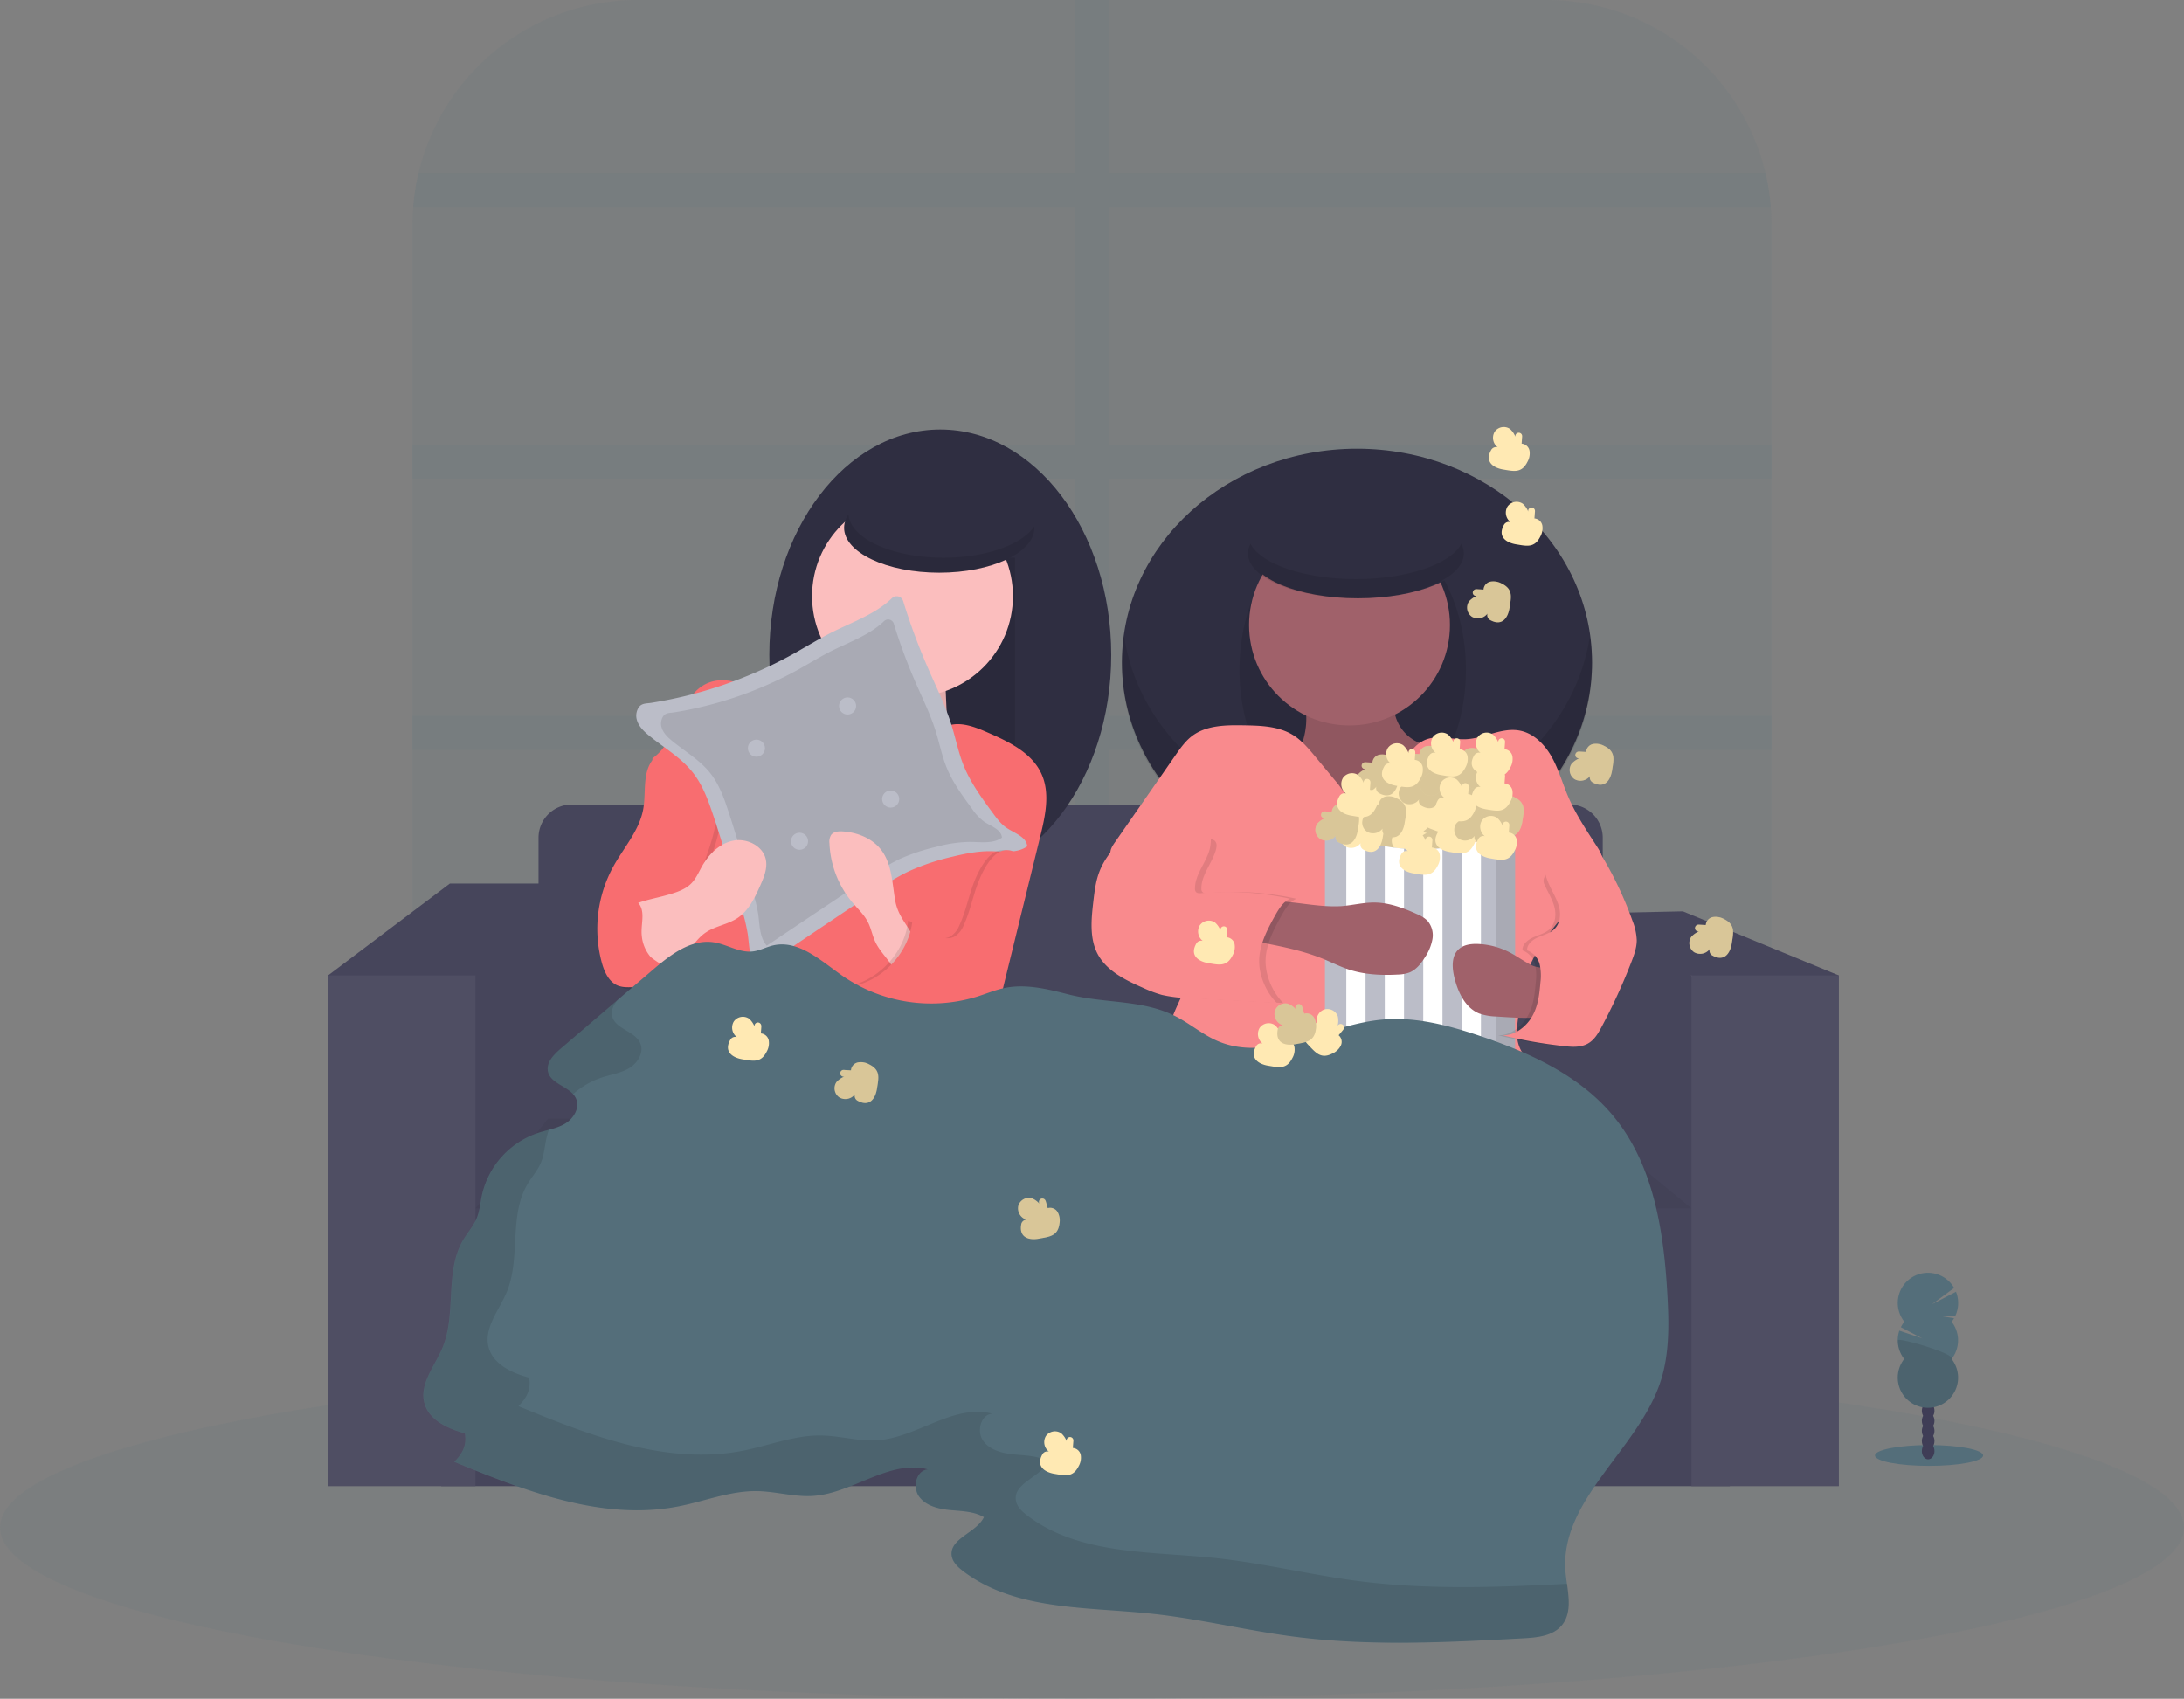 <svg data-name="Layer 1" xmlns="http://www.w3.org/2000/svg" width="1022" height="795"><rect width="100%" height="100%" fill="#808080" stroke="none"/><path d="M829 105.37v425.26A105.34 105.34 0 01723.63 636H298.37a105 105 0 01-65.55-22.86 106.41 106.41 0 01-20.26-21.34A105.38 105.38 0 01193 530.63V105.37q0-4.23.33-8.37a104 104 0 012.51-16A105.4 105.4 0 01298.37 0h425.26a105.4 105.4 0 01102.53 81 104 104 0 012.51 16q.33 4.14.33 8.37z" fill="#546e7a" opacity=".1"/><path d="M519 335h310v16H519v111h310v16H519v158h-16V478H193v-16h310V351H193v-16h310V224H193v-16h310V97H193.33a104 104 0 012.51-16H503V0h16v81h307.16a104 104 0 012.51 16H519v111h310v16H519z" fill="#546e7a" opacity=".1"/><ellipse cx="511" cy="714.83" rx="511" ry="80.17" fill="#546e7a" opacity=".1"/><ellipse cx="902.7" cy="681.14" rx="25.3" ry="4.87" fill="#546e7a"/><ellipse cx="902.28" cy="679.08" rx="2.95" ry="3.86" fill="#3f3d56"/><ellipse cx="902.28" cy="674.36" rx="2.95" ry="3.86" fill="#3f3d56"/><ellipse cx="902.28" cy="669.65" rx="2.95" ry="3.86" fill="#3f3d56"/><ellipse cx="902.28" cy="664.94" rx="2.95" ry="3.86" fill="#3f3d56"/><ellipse cx="902.28" cy="660.22" rx="2.95" ry="3.86" fill="#3f3d56"/><ellipse cx="902.28" cy="655.51" rx="2.95" ry="3.86" fill="#3f3d56"/><ellipse cx="902.28" cy="650.8" rx="2.95" ry="3.86" fill="#3f3d56"/><path d="M913.3 618.55a13.58 13.58 0 001.1-1.62l-7.74-1.27 8.37.06a14.16 14.16 0 00.27-11.18l-11.23 5.83 10.36-7.62a14.12 14.12 0 10-23.31 15.8 14.43 14.43 0 00-1.61 2.57l10 5.22-10.71-3.6a14.09 14.09 0 002.27 13.25 14.11 14.11 0 1022.18 0 14.1 14.1 0 000-17.44z" fill="#546e7a"/><path d="M888.1 627.27a14.05 14.05 0 003 8.72 14.11 14.11 0 1022.18 0c1.91-2.4-25.18-10.3-25.18-8.72z" opacity=".1"/><path fill="#46455b" d="M206.5 557h603v138.5h-603zM210.5 413.5l-57 43 44 40 25-40 34-43h-46zM799.5 465.5l-8-9-51-29 47-1 73 30-30 19-31-10z"/><path fill="#46455b" d="M206.5 467.5l50-54v124l-34 28-21-29 5-69zM800.5 489.5l-9-33-17-22-34-7v138h69l-9-76z"/><path d="M267.55 376.5h466.9A15.55 15.55 0 01750 392.05V534.5H252V392.05a15.55 15.55 0 0115.55-15.55z" fill="#46455b"/><path fill="#46455b" d="M222.5 565.5l34-42h484l51 42h-569z"/><path opacity=".05" d="M222.5 565.5l34-42h484l51 42h-569z"/><path fill="#46455b" d="M153.5 456.5h69v239h-69z"/><path fill="#fff" opacity=".05" d="M153.5 456.5h69v239h-69z"/><path fill="#46455b" d="M791.5 456.5h69v239h-69z"/><path fill="#fff" opacity=".05" d="M791.5 456.5h69v239h-69z"/><ellipse cx="440" cy="306.5" rx="80" ry="105.5" fill="#2f2e41"/><path fill="#2f2e41" d="M386 261h89v124h-89z"/><path opacity=".1" d="M386 261h89v124h-89z"/><path d="M392.46 333.72a26.08 26.08 0 01-23.3 9.34c-.4 6.22 3.82 11.68 7.81 16.47L408.2 397a1.75 1.75 0 003.1.26l47.7-45.25c-4.76 2-10.39-1.17-13-5.63s-2.87-9.82-3.11-15q-.52-11.6-1-23.18c-.08-1.72-.25-3.62-1.52-4.78a6.52 6.52 0 00-3.4-1.29c-7.53-1.29-31-8-35.35-.08-2 3.61-1.1 10.65-2 14.73-1.35 6.05-3.26 12.08-7.16 16.94z" fill="#fbbebe"/><path d="M392.46 333.72a26.08 26.08 0 01-23.3 9.34c-.4 6.22 3.82 11.68 7.81 16.47L408.2 397a1.75 1.75 0 003.1.26l47.7-45.25c-4.76 2-10.39-1.17-13-5.63s-2.87-9.82-3.11-15q-.52-11.6-1-23.18c-.08-1.72-.25-3.62-1.52-4.78a6.52 6.52 0 00-3.4-1.29c-7.53-1.29-31-8-35.35-.08-2 3.61-1.1 10.65-2 14.73-1.35 6.05-3.26 12.08-7.16 16.94z" opacity=".1"/><circle cx="427" cy="279" r="47" fill="#fbbebe"/><path d="M410 373.64l-7.54-23.77c-3-9.52-7.26-20.31-16.76-23.38-6-1.92-12.47-.16-18.72-.69-12.16-1.05-24-10.72-35.37-6.29-14 5.44-13.88 26.94-26.31 35.38 0 20.09 6.49 38.75 10 58.52s4.52 41.11-4.64 59c-3.88 7.58-9.43 14.18-13.57 21.62a67.15 67.15 0 00-7.94 40.28q79.62 1 159.26.48c-.49-6.88-3.56-13.66-4.06-20.54a14.21 14.21 0 01.48-6.2c1.17-3 4.15-4.79 6.7-6.74a34.55 34.55 0 008.53-9.58c3.54-5.89 5.22-12.68 6.86-19.36l19.88-81c2.37-9.65 4.67-20.18.55-29.22-4.52-9.93-15.36-15.09-25.37-19.44-6-2.63-12.9-5.29-19-2.87-5 2-8.14 6.79-11.3 11.13A110.66 110.66 0 01410 373.64z" fill="#f86d70"/><path d="M304.77 362.02c-1.56 5.84-.69 12.08-1.84 18-1.93 9.91-9.16 17.79-14 26.63a60.57 60.57 0 00-5.3 44.92c1.22 4.41 3.39 9.13 7.67 10.75 3.06 1.17 6.48.44 9.75.73 4.32.38 8.81 2.52 12.8.82 4.93-2.1 5.91-8.51 6.45-13.84a162.14 162.14 0 017.93-36.29c4-11.76 9.49-23.43 9.41-35.86-.06-8.76-11.28-.7-18.6-5.89-8.26-5.82-11.56-20.06-14.27-9.97z" opacity=".1"/><path d="M302.77 361.02c-1.56 5.84-.69 12.08-1.84 18-1.93 9.91-9.16 17.79-14 26.63a60.57 60.57 0 00-5.3 44.92c1.22 4.41 3.39 9.13 7.67 10.75 3.06 1.17 6.48.44 9.75.73 4.32.38 8.81 2.52 12.8.82 4.93-2.1 5.91-8.51 6.45-13.84a162.14 162.14 0 017.93-36.29c4-11.76 9.49-23.43 9.41-35.86-.06-8.76-3.91-18.44-11.23-23.63-8.26-5.82-18.93-2.32-21.64 7.77z" fill="#f86d70"/><path d="M371.2 306.03c6-3.36 11.91-7 18.09-10.12 9.66-4.83 20.52-8.6 28.12-16a3.17 3.17 0 015.22 1.37 295.43 295.43 0 0011.59 31.32c3.84 8.8 8.12 17.44 11 26.6 2 6.37 3.25 13 5.74 19.13 3.25 8 8.44 15.12 13.59 22.1 1.89 2.58 3.84 5.2 6.49 7 3.72 2.53 9.27 4.15 9.66 8.63-4.83 3.49-11.4 2.34-17.35 2.29s-12 1.18-17.88 2.63a107.71 107.71 0 00-20 6.68c-6.26 2.95-12 6.83-17.8 10.69l-53.17 35.67c-3.91-4.47-3.76-11-4.6-16.92a88 88 0 00-3.08-12.57l-5.3-17.85c-2.52-8.48-5-16.95-7.84-25.34-2.34-7-4.94-14.07-9.52-19.85-5.52-7-13.46-11.54-20.35-17.17-2.44-2-4.85-4.28-5.76-7.3a7.14 7.14 0 01.8-5.92c1.46-2.11 3.55-1.8 5.87-2.17q8.49-1.35 16.84-3.41a204 204 0 0032.27-10.94q8.89-3.84 17.37-8.55z" fill="#bbbdc8"/><path d="M373.38 313.43c5.27-2.92 10.39-6.12 15.78-8.82 8.44-4.22 17.9-7.5 24.53-13.93a2.76 2.76 0 014.56 1.19 257 257 0 0010.11 27.32c3.35 7.68 7.08 15.22 9.57 23.21 1.72 5.55 2.83 11.3 5 16.69 2.83 7 7.37 13.19 11.85 19.28a24.77 24.77 0 005.66 6.1c3.26 2.21 8.1 3.62 8.43 7.54-4.21 3-9.94 2-15.13 2a62.53 62.53 0 00-15.59 2.3 93.19 93.19 0 00-17.43 5.83 119.35 119.35 0 00-15.53 9.36l-46.39 31.07c-3.41-3.9-3.27-9.63-4-14.77a76.83 76.83 0 00-2.68-11l-4.63-15.57c-2.2-7.4-4.4-14.79-6.84-22.11-2-6.11-4.3-12.27-8.3-17.32-4.82-6.09-11.74-10.06-17.76-15-2.12-1.73-4.23-3.73-5-6.36a6.21 6.21 0 01.7-5.16c1.27-1.85 3.1-1.58 5.12-1.9q7.41-1.17 14.69-3a176.68 176.68 0 0028.15-9.54q7.75-3.34 15.13-7.41z" opacity=".1"/><circle cx="353.97" cy="350.14" r="4" fill="#bbbdc8"/><circle cx="396.62" cy="330.39" r="4" fill="#bbbdc8"/><circle cx="374.14" cy="393.7" r="4" fill="#bbbdc8"/><circle cx="416.79" cy="373.95" r="4" fill="#bbbdc8"/><path d="M312.29 418.84c4-1.15 8.21-2.41 11.15-5.36 2.28-2.3 3.55-5.39 5.15-8.21 3.19-5.63 8.24-10.62 14.59-11.86s13.81 2.43 15.17 8.76c.88 4.12-.84 8.31-2.55 12.17-2.56 5.78-5.45 11.84-10.73 15.33-4.62 3.05-10.51 3.72-15.05 6.89-4 2.8-6.52 7.23-10 10.68a26.43 26.43 0 01-16.94 7.55 5.73 5.73 0 01-2.85-.39 6.29 6.29 0 01-2.16-2.13c-2.94-4-5.92-8.12-7.48-12.85-5.43-16.49 9.94-17.21 21.7-20.58zM418.83 421.04c-1.35-8.06-1.53-16.85-6.51-23.33-4.17-5.41-11.1-8.15-17.92-8.61-2-.14-4.35.06-5.51 1.7a6.1 6.1 0 00-.75 3.82A46.13 46.13 0 00399 422.5c2.49 2.92 5.38 5.58 7.12 9 1.52 2.95 2.08 6.32 3.49 9.32 1.84 3.91 5 7 7.42 10.6a30.49 30.49 0 015.1 17.43c2.64-4.31 2.32-9.7 2.57-14.75.33-7.11 5.31-11 2.08-16.8s-6.78-9.21-7.95-16.26z" fill="#fbbebe"/><path d="M455.74 413.01c-2.53 6.6-3.83 13.66-6.81 20.07a11.2 11.2 0 01-3.88 5c-3.2 2-7.43.76-10.61-1.23s-6-4.73-9.47-6.05c-1.56 15.19-14.18 28.56-29.26 31 9 8.27 18.48 17.46 20.51 29.5.38 2.21.51 4.56 1.69 6.47 1.9 3.05 5.91 4.05 9.51 4 9.15-.07 17.54-4.9 25.18-10 2.58-1.7 5.19-3.52 6.91-6.08s2.46-5.81 3.11-8.91q6.63-31.51 13.25-63.05c1.2-5.71 1-16.93-7.86-15.8-6.01.88-10.41 10.25-12.27 15.08z" opacity=".1"/><path d="M457.74 413.01c-2.53 6.6-3.83 13.66-6.81 20.07a11.2 11.2 0 01-3.88 5c-3.2 2-7.43.76-10.61-1.23s-6-4.73-9.47-6.05c-1.56 15.19-14.18 28.56-29.26 31 9 8.27 18.48 17.46 20.51 29.5.38 2.21.51 4.56 1.69 6.47 1.9 3.05 5.91 4.05 9.51 4 9.15-.07 17.54-4.9 25.18-10 2.58-1.7 5.19-3.52 6.91-6.08s2.46-5.81 3.11-8.91q6.63-31.51 13.25-63.05c1.2-5.71 1-16.93-7.86-15.8-6.01.88-10.41 10.25-12.27 15.08zM311.86 452.01c-.36 1.83-2.17 2.94-3.81 3.82-3.17 1.71-6.62 3.48-10.19 3s-6.56-3.12-8.9-5.92a22.82 22.82 0 01-3-4.36c-3.61-7.13-4-37.47 10.92-27.57 6.16 4.1 2.69 11.1 3.46 17.13a17.52 17.52 0 004.09 9.7c.45.52 7.2 5.38 7.43 4.2z" fill="#f86d70"/><ellipse cx="439.5" cy="247" rx="44.5" ry="21" fill="#2f2e41"/><path d="M441.5 261c-24.08 0-43.67-9-44.46-20.3a11.34 11.34 0 00-2 6.3c0 11.6 19.92 21 44.5 21s44.5-9.4 44.5-21v-.7c-5.75 8.52-22.61 14.7-42.54 14.7z" opacity=".1"/><ellipse cx="635" cy="310" rx="110" ry="100" fill="#2f2e41"/><path d="M635 384c-55.71 0-101.75-37.66-109-86.5a92.66 92.66 0 00-1 13.5c0 55.23 49.25 100 110 100s110-44.77 110-100a92.66 92.66 0 00-1-13.5c-7.25 48.84-53.29 86.5-109 86.5z" opacity=".1"/><ellipse cx="633" cy="313.5" rx="53" ry="71.5" fill="#2f2e41"/><ellipse cx="633" cy="313.5" rx="53" ry="71.5" opacity=".1"/><path d="M608.63 349.74c-2 4.94-6 10.19-12 10.57 8 6.57 16.1 13.21 25.66 18s20.88 7.6 31.76 5.88c7.68-1.21 14.66-4.58 21.18-8.27 11.1-6.28 22-14.53 24.81-25.71a181.38 181.38 0 01-25-.47c-4.31-.37-8.72-.94-12.46-2.82a19.43 19.43 0 01-9.57-11.7c-1.49-4.72-1.46-9.69-1.19-14.58.15-2.85.26-6-1.93-8.18s-5.81-2.47-9.1-2.54a125.05 125.05 0 00-19.79 1.17 68 68 0 00-10.19 1.85c-4.34 1.32-3.93.81-2.88 4.44 3.26 11.12 5.25 21.12.7 32.36z" fill="#a0616a"/><path d="M608.63 349.74c-2 4.94-6 10.19-12 10.57 8 6.57 16.1 13.21 25.66 18s20.88 7.6 31.76 5.88c7.68-1.21 14.66-4.58 21.18-8.27 11.1-6.28 22-14.53 24.81-25.71a181.38 181.38 0 01-25-.47c-4.31-.37-8.72-.94-12.46-2.82a19.43 19.43 0 01-9.57-11.7c-1.49-4.72-1.46-9.69-1.19-14.58.15-2.85.26-6-1.93-8.18s-5.81-2.47-9.1-2.54a125.05 125.05 0 00-19.79 1.17 68 68 0 00-10.19 1.85c-4.34 1.32-3.93.81-2.88 4.44 3.26 11.12 5.25 21.12.7 32.36z" opacity=".1"/><circle cx="631.5" cy="292.5" r="47" fill="#a0616a"/><path d="M615.3 353.88c-3.07-3.68-6.23-7.44-10.32-9.94-6.7-4.11-15-4.37-22.85-4.5-8.51-.15-17.76-.07-24.49 5.14-3 2.35-5.3 5.57-7.49 8.73l-28.51 41c-1.11 1.6-2.28 3.41-2 5.34a7.84 7.84 0 002 3.69L553 442.5c1.79 2.23 3.64 4.58 4.24 7.38s-.14 5.74-1.1 8.46c-3.79 10.79-11 21-10.34 32.37.47 7.42 4.35 14.24 9.1 20 10.9 13.13 26.59 21.67 43 26.33s33.64 5.68 50.71 5.79c32.18.21 66-3.3 92.58-21.45L720.3 501.7c-4.13-3.9-8.46-8.1-9.89-13.6-1-3.7-.52-7.6-.07-11.39.84-6.93 1.68-13.91 3.92-20.51 6.23-18.39 22.24-31.48 32.92-47.69 1.34-2 2.64-4.3 2.49-6.73-.12-2.05-1.26-3.88-2.37-5.6-4.88-7.57-9.94-15.1-13.48-23.38-2.64-6.16-4.43-12.71-7.7-18.56s-8.46-11.11-15-12.34c-8.42-1.58-16.63 3.69-25.18 4.05-6.26.27-12.79-2.08-18.64.15-6.94 2.65-10 10.47-13.89 16.82-2.87 4.73-11.43 17.67-18.14 14.49-3.65-1.74-7-8-9.62-11.07z" fill="#f98a8d"/><path d="M652.74 385.67a8.06 8.06 0 00-5.22-.94 4.09 4.09 0 00-3.31 3.74l-2.89-.17a3.23 3.23 0 00-1 .05 1.611 1.611 0 00.68 3.15 9.64 9.64 0 00-3.69 2.6 5.17 5.17 0 001.4 7.14 5.6 5.6 0 007.26-1.48 2.63 2.63 0 001.4 3.09c5.42 2.93 8.18-1.05 8.92-5.66.84-5.06 1.92-8.82-3.55-11.52z" fill="#ffe9b3"/><path d="M652.74 385.67a8.06 8.06 0 00-5.22-.94 4.09 4.09 0 00-3.31 3.74l-2.89-.17a3.23 3.23 0 00-1 .05 1.611 1.611 0 00.68 3.15 9.64 9.64 0 00-3.69 2.6 5.17 5.17 0 001.4 7.14 5.6 5.6 0 007.26-1.48 2.63 2.63 0 001.4 3.09c5.42 2.93 8.18-1.05 8.92-5.66.84-5.06 1.92-8.82-3.55-11.52z" opacity=".15"/><path d="M667.5 382.27a8 8 0 00-5.22-.93 4.06 4.06 0 00-3.3 3.73l-2.89-.17a3.3 3.3 0 00-1 .05 1.66 1.66 0 00-1.13 1.91 1.64 1.64 0 001.87 1.19 9.71 9.71 0 00-3.69 2.6 5.18 5.18 0 001.4 7.14 5.61 5.61 0 007.27-1.47 2.62 2.62 0 001.39 3.08c5.43 2.94 8.18-1 8.93-5.65.77-5.02 1.87-8.78-3.63-11.48z" fill="#ffe9b3"/><path d="M679.54 383.99a8 8 0 00-5.21-.93 4.06 4.06 0 00-3.31 3.73l-2.89-.17a3.22 3.22 0 00-1 .05 1.66 1.66 0 00-1.13 1.91 1.64 1.64 0 001.87 1.19 9.56 9.56 0 00-3.69 2.6 5.17 5.17 0 001.4 7.14 5.59 5.59 0 007.26-1.47 2.62 2.62 0 001.4 3.08c5.42 2.94 8.17-1.05 8.92-5.65.78-4.97 1.84-8.78-3.62-11.48z" fill="#ffe9b3"/><path d="M679.54 383.99a8 8 0 00-5.21-.93 4.06 4.06 0 00-3.31 3.73l-2.89-.17a3.22 3.22 0 00-1 .05 1.66 1.66 0 00-1.13 1.91 1.64 1.64 0 001.87 1.19 9.56 9.56 0 00-3.69 2.6 5.17 5.17 0 001.4 7.14 5.59 5.59 0 007.26-1.47 2.62 2.62 0 001.4 3.08c5.42 2.94 8.17-1.05 8.92-5.65.78-4.97 1.84-8.78-3.62-11.48z" opacity=".15"/><path d="M709 391v107.42a2.59 2.59 0 01-2.58 2.58h-83.84a2.59 2.59 0 01-2.58-2.58V391a2.58 2.58 0 013.61-2.37q3.2 1.38 6.39 2.55 4.5 1.65 9 2.87c3 .81 6 1.48 9 2s6 .92 9 1.16 6 .34 9 .28 6-.23 9-.56 6-.82 9-1.45 6-1.37 9-2.28c2.33-.71 4.67-1.5 7-2.38 1.8-.67 3.59-1.4 5.39-2.18A2.58 2.58 0 01709 391z" fill="#bbbdc8"/><path d="M639 394.05v107h-9V391.18q4.5 1.65 9 2.87zM657 397.2V501h-9V396c3 .58 6 .96 9 1.2zM675 396.92V501h-9V397.5q4.5-.08 9-.58zM693 393.19V501h-9V395.5q4.5-.94 9-2.31z" fill="#fff"/><path d="M709 391v107.42a2.59 2.59 0 01-2.58 2.58H700V390.81c1.8-.67 3.59-1.4 5.39-2.18A2.58 2.58 0 01709 391z" opacity=".1"/><path d="M643.41 380.55a8 8 0 00-5.21-.93 4.06 4.06 0 00-3.31 3.73l-2.89-.17a3.22 3.22 0 00-1 .05 1.66 1.66 0 00-1.13 1.91 1.64 1.64 0 001.87 1.19 9.56 9.56 0 00-3.69 2.6 5.17 5.17 0 001.4 7.14 5.6 5.6 0 007.26-1.47 2.62 2.62 0 001.4 3.08c5.42 2.93 8.17-1.05 8.92-5.65.78-5.02 1.86-8.78-3.62-11.48zM658.41 363.55a8 8 0 00-5.21-.93 4.06 4.06 0 00-3.31 3.73l-2.89-.17a3.22 3.22 0 00-1 .05 1.66 1.66 0 00-1.13 1.91 1.64 1.64 0 001.87 1.19 9.56 9.56 0 00-3.69 2.6 5.17 5.17 0 001.4 7.14 5.6 5.6 0 007.26-1.47 2.62 2.62 0 001.4 3.08c5.42 2.93 8.17-1.05 8.92-5.65.78-5.02 1.86-8.78-3.62-11.48z" fill="#ffe9b3"/><path d="M668.6 386.64a8 8 0 001.93-4.94 4.06 4.06 0 00-3-4l.73-2.8a3 3 0 00.15-1 1.591 1.591 0 00-3.18.12 9.57 9.57 0 00-1.83-4.12 5.18 5.18 0 00-7.28 0 5.6 5.6 0 000 7.41 2.63 2.63 0 00-3.3.78c-3.93 4.74-.56 8.22 3.81 9.85 4.78 1.76 8.26 3.56 11.97-1.3z" fill="#ffe9b3"/><path d="M681.6 386.64a8 8 0 001.93-4.94 4.06 4.06 0 00-3-4l.73-2.8a3 3 0 00.15-1 1.591 1.591 0 00-3.18.12 9.57 9.57 0 00-1.83-4.12 5.18 5.18 0 00-7.28 0 5.6 5.6 0 000 7.41 2.63 2.63 0 00-3.3.78c-3.93 4.74-.56 8.22 3.81 9.85 4.78 1.76 8.26 3.56 11.97-1.3z" fill="#ffe9b3"/><path d="M689.74 395.19a8 8 0 001-5.21 4.07 4.07 0 00-3.7-3.35l.21-2.88a3.3 3.3 0 000-1 1.59 1.59 0 00-3.1.71 9.73 9.73 0 00-2.56-3.72 5.18 5.18 0 00-7.16 1.32 5.6 5.6 0 001.4 7.28 2.63 2.63 0 00-3.1 1.37c-3 5.39 1 8.19 5.56 9 4.95.79 8.71 1.92 11.45-3.52zM649.74 379.19a8 8 0 001-5.21 4.07 4.07 0 00-3.7-3.35l.21-2.88a3.3 3.3 0 000-1 1.59 1.59 0 00-3.1.71 9.73 9.73 0 00-2.56-3.72 5.18 5.18 0 00-7.16 1.32 5.6 5.6 0 001.4 7.28 2.63 2.63 0 00-3.1 1.37c-3 5.39 1 8.19 5.56 9 4.95.79 8.71 1.92 11.45-3.52z" fill="#ffe9b3"/><path d="M653.74 373.67a8.06 8.06 0 00-5.22-.94 4.09 4.09 0 00-3.31 3.74l-2.89-.17a3.23 3.23 0 00-1 .05 1.611 1.611 0 00.68 3.15 9.64 9.64 0 00-3.69 2.6 5.17 5.17 0 001.4 7.14 5.6 5.6 0 007.26-1.48 2.63 2.63 0 001.4 3.09c5.42 2.93 8.18-1.05 8.92-5.66.84-5.06 1.92-8.82-3.55-11.52z" fill="#ffe9b3"/><path d="M653.74 373.67a8.06 8.06 0 00-5.22-.94 4.09 4.09 0 00-3.31 3.74l-2.89-.17a3.23 3.23 0 00-1 .05 1.611 1.611 0 00.68 3.15 9.64 9.64 0 00-3.69 2.6 5.17 5.17 0 001.4 7.14 5.6 5.6 0 007.26-1.48 2.63 2.63 0 001.4 3.09c5.42 2.93 8.18-1.05 8.92-5.66.84-5.06 1.92-8.82-3.55-11.52z" opacity=".15"/><path d="M696.75 377.11a8 8 0 00-5.22-.93 4.07 4.07 0 00-3.31 3.73l-2.88-.17a3.28 3.28 0 00-1 .05 1.66 1.66 0 00-1.13 1.91 1.64 1.64 0 001.87 1.19 9.71 9.71 0 00-3.69 2.6 5.18 5.18 0 001.4 7.14 5.6 5.6 0 007.26-1.47 2.62 2.62 0 001.4 3.08c5.42 2.93 8.18-1.05 8.92-5.66.77-5.01 1.85-8.77-3.62-11.47z" fill="#ffe9b3"/><path d="M696.75 377.11a8 8 0 00-5.22-.93 4.07 4.07 0 00-3.31 3.73l-2.88-.17a3.28 3.28 0 00-1 .05 1.66 1.66 0 00-1.13 1.91 1.64 1.64 0 001.87 1.19 9.71 9.71 0 00-3.69 2.6 5.18 5.18 0 001.4 7.14 5.6 5.6 0 007.26-1.47 2.62 2.62 0 001.4 3.08c5.42 2.93 8.18-1.05 8.92-5.66.77-5.01 1.85-8.77-3.62-11.47z" opacity=".15"/><path d="M670.75 360.11a8 8 0 00-5.22-.93 4.07 4.07 0 00-3.31 3.73l-2.88-.17a3.28 3.28 0 00-1 .05 1.66 1.66 0 00-1.13 1.91 1.64 1.64 0 001.87 1.19 9.71 9.71 0 00-3.69 2.6 5.18 5.18 0 001.4 7.14 5.6 5.6 0 007.26-1.47 2.62 2.62 0 001.4 3.08c5.42 2.93 8.18-1.05 8.92-5.66.77-5.01 1.85-8.77-3.62-11.47z" fill="#ffe9b3"/><path d="M670.75 360.11a8 8 0 00-5.22-.93 4.07 4.07 0 00-3.31 3.73l-2.88-.17a3.28 3.28 0 00-1 .05 1.66 1.66 0 00-1.13 1.91 1.64 1.64 0 001.87 1.19 9.71 9.71 0 00-3.69 2.6 5.18 5.18 0 001.4 7.14 5.6 5.6 0 007.26-1.47 2.62 2.62 0 001.4 3.08c5.42 2.93 8.18-1.05 8.92-5.66.77-5.01 1.85-8.77-3.62-11.47z" opacity=".15"/><path d="M650.75 354.11a8 8 0 00-5.22-.93 4.07 4.07 0 00-3.31 3.73l-2.88-.17a3.28 3.28 0 00-1 .05 1.66 1.66 0 00-1.13 1.91 1.64 1.64 0 001.87 1.19 9.71 9.71 0 00-3.69 2.6 5.18 5.18 0 001.4 7.14 5.6 5.6 0 007.26-1.47 2.62 2.62 0 001.4 3.08c5.42 2.93 8.18-1.05 8.92-5.66.77-5.01 1.85-8.77-3.62-11.47z" fill="#ffe9b3"/><path d="M650.75 354.11a8 8 0 00-5.22-.93 4.07 4.07 0 00-3.31 3.73l-2.88-.17a3.28 3.28 0 00-1 .05 1.66 1.66 0 00-1.13 1.91 1.64 1.64 0 001.87 1.19 9.71 9.71 0 00-3.69 2.6 5.18 5.18 0 001.4 7.14 5.6 5.6 0 007.26-1.47 2.62 2.62 0 001.4 3.08c5.42 2.93 8.18-1.05 8.92-5.66.77-5.01 1.85-8.77-3.62-11.47z" opacity=".15"/><path d="M672.75 350.11a8 8 0 00-5.22-.93 4.07 4.07 0 00-3.31 3.73l-2.88-.17a3.28 3.28 0 00-1 .05 1.66 1.66 0 00-1.13 1.91 1.64 1.64 0 001.87 1.19 9.71 9.71 0 00-3.69 2.6 5.18 5.18 0 001.4 7.14 5.6 5.6 0 007.26-1.47 2.62 2.62 0 001.4 3.08c5.42 2.93 8.18-1.05 8.92-5.66.77-5.01 1.85-8.77-3.62-11.47z" fill="#ffe9b3"/><path d="M672.75 350.11a8 8 0 00-5.22-.93 4.07 4.07 0 00-3.31 3.73l-2.88-.17a3.28 3.28 0 00-1 .05 1.66 1.66 0 00-1.13 1.91 1.64 1.64 0 001.87 1.19 9.71 9.71 0 00-3.69 2.6 5.18 5.18 0 001.4 7.14 5.6 5.6 0 007.26-1.47 2.62 2.62 0 001.4 3.08c5.42 2.93 8.18-1.05 8.92-5.66.77-5.01 1.85-8.77-3.62-11.47z" opacity=".15"/><path d="M680.75 356.11a8 8 0 00-5.22-.93 4.07 4.07 0 00-3.31 3.73l-2.88-.17a3.28 3.28 0 00-1 .05 1.66 1.66 0 00-1.13 1.91 1.64 1.64 0 001.87 1.19 9.71 9.71 0 00-3.69 2.6 5.18 5.18 0 001.4 7.14 5.6 5.6 0 007.26-1.47 2.62 2.62 0 001.4 3.08c5.42 2.93 8.18-1.05 8.92-5.66.77-5.01 1.85-8.77-3.62-11.47z" fill="#ffe9b3"/><path d="M680.75 356.11a8 8 0 00-5.22-.93 4.07 4.07 0 00-3.31 3.73l-2.88-.17a3.28 3.28 0 00-1 .05 1.66 1.66 0 00-1.13 1.91 1.64 1.64 0 001.87 1.19 9.71 9.71 0 00-3.69 2.6 5.18 5.18 0 001.4 7.14 5.6 5.6 0 007.26-1.47 2.62 2.62 0 001.4 3.08c5.42 2.93 8.18-1.05 8.92-5.66.77-5.01 1.85-8.77-3.62-11.47z" opacity=".15"/><path d="M631.75 377.11a8 8 0 00-5.22-.93 4.07 4.07 0 00-3.31 3.73l-2.88-.17a3.28 3.28 0 00-1 .05 1.66 1.66 0 00-1.13 1.91 1.64 1.64 0 001.87 1.19 9.71 9.71 0 00-3.69 2.6 5.18 5.18 0 001.4 7.14 5.6 5.6 0 007.26-1.47 2.62 2.62 0 001.4 3.08c5.42 2.93 8.18-1.05 8.92-5.66.77-5.01 1.85-8.77-3.62-11.47z" fill="#ffe9b3"/><path d="M631.75 377.11a8 8 0 00-5.22-.93 4.07 4.07 0 00-3.31 3.73l-2.88-.17a3.28 3.28 0 00-1 .05 1.66 1.66 0 00-1.13 1.91 1.64 1.64 0 001.87 1.19 9.71 9.71 0 00-3.69 2.6 5.18 5.18 0 001.4 7.14 5.6 5.6 0 007.26-1.47 2.62 2.62 0 001.4 3.08c5.42 2.93 8.18-1.05 8.92-5.66.77-5.01 1.85-8.77-3.62-11.47z" opacity=".15"/><path d="M689.75 363.11a8 8 0 00-5.22-.93 4.07 4.07 0 00-3.31 3.73l-2.88-.17a3.28 3.28 0 00-1 .05 1.66 1.66 0 00-1.13 1.91 1.64 1.64 0 001.87 1.19 9.71 9.71 0 00-3.69 2.6 5.18 5.18 0 001.4 7.14 5.6 5.6 0 007.26-1.47 2.62 2.62 0 001.4 3.08c5.42 2.93 8.18-1.05 8.92-5.66.77-5.01 1.85-8.77-3.62-11.47z" fill="#ffe9b3"/><path d="M689.75 363.11a8 8 0 00-5.22-.93 4.07 4.07 0 00-3.31 3.73l-2.88-.17a3.28 3.28 0 00-1 .05 1.66 1.66 0 00-1.13 1.91 1.64 1.64 0 001.87 1.19 9.71 9.71 0 00-3.69 2.6 5.18 5.18 0 001.4 7.14 5.6 5.6 0 007.26-1.47 2.62 2.62 0 001.4 3.08c5.42 2.93 8.18-1.05 8.92-5.66.77-5.01 1.85-8.77-3.62-11.47z" opacity=".15"/><path d="M708.75 373.11a8 8 0 00-5.22-.93 4.07 4.07 0 00-3.31 3.73l-2.88-.17a3.28 3.28 0 00-1 .05 1.66 1.66 0 00-1.13 1.91 1.64 1.64 0 001.87 1.19 9.71 9.71 0 00-3.69 2.6 5.18 5.18 0 001.4 7.14 5.6 5.6 0 007.26-1.47 2.62 2.62 0 001.4 3.08c5.42 2.93 8.18-1.05 8.92-5.66.77-5.01 1.85-8.77-3.62-11.47z" fill="#ffe9b3"/><path d="M708.75 373.11a8 8 0 00-5.22-.93 4.07 4.07 0 00-3.31 3.73l-2.88-.17a3.28 3.28 0 00-1 .05 1.66 1.66 0 00-1.13 1.91 1.64 1.64 0 001.87 1.19 9.71 9.71 0 00-3.69 2.6 5.18 5.18 0 001.4 7.14 5.6 5.6 0 007.26-1.47 2.62 2.62 0 001.4 3.08c5.42 2.93 8.18-1.05 8.92-5.66.77-5.01 1.85-8.77-3.62-11.47z" opacity=".15"/><path d="M692.75 351.11a8 8 0 00-5.22-.93 4.07 4.07 0 00-3.31 3.73l-2.88-.17a3.28 3.28 0 00-1 .05 1.66 1.66 0 00-1.13 1.91 1.64 1.64 0 001.87 1.19 9.71 9.71 0 00-3.69 2.6 5.18 5.18 0 001.4 7.14 5.6 5.6 0 007.26-1.47 2.62 2.62 0 001.4 3.08c5.42 2.93 8.18-1.05 8.92-5.66.77-5.01 1.85-8.77-3.62-11.47z" fill="#ffe9b3"/><path d="M692.75 351.11a8 8 0 00-5.22-.93 4.07 4.07 0 00-3.31 3.73l-2.88-.17a3.28 3.28 0 00-1 .05 1.66 1.66 0 00-1.13 1.91 1.64 1.64 0 001.87 1.19 9.71 9.71 0 00-3.69 2.6 5.18 5.18 0 001.4 7.14 5.6 5.6 0 007.26-1.47 2.62 2.62 0 001.4 3.08c5.42 2.93 8.18-1.05 8.92-5.66.77-5.01 1.85-8.77-3.62-11.47z" opacity=".15"/><path d="M706.74 375.19a8 8 0 001-5.21 4.07 4.07 0 00-3.7-3.35l.21-2.88a3.3 3.3 0 000-1 1.59 1.59 0 00-3.1.71 9.73 9.73 0 00-2.56-3.72 5.18 5.18 0 00-7.16 1.32 5.6 5.6 0 001.4 7.28 2.63 2.63 0 00-3.1 1.37c-3 5.39 1 8.19 5.56 9 4.95.79 8.71 1.92 11.45-3.52z" fill="#ffe9b3"/><path d="M706.74 359.19a8 8 0 001-5.21 4.07 4.07 0 00-3.7-3.35l.21-2.88a3.3 3.3 0 000-1 1.59 1.59 0 00-3.1.71 9.73 9.73 0 00-2.56-3.72 5.18 5.18 0 00-7.16 1.32 5.6 5.6 0 001.4 7.28 2.63 2.63 0 00-3.1 1.37c-3 5.39 1 8.19 5.56 9 4.95.79 8.71 1.92 11.45-3.52zM689.74 380.19a8 8 0 001-5.21 4.07 4.07 0 00-3.7-3.35l.21-2.88a3.3 3.3 0 000-1 1.59 1.59 0 00-3.1.71 9.73 9.73 0 00-2.56-3.72 5.18 5.18 0 00-7.16 1.32 5.6 5.6 0 001.4 7.28 2.63 2.63 0 00-3.1 1.37c-3 5.39 1 8.19 5.56 9 4.95.79 8.71 1.92 11.45-3.52zM708.74 398.19a8 8 0 001-5.21 4.07 4.07 0 00-3.7-3.35l.21-2.88a3.3 3.3 0 000-1 1.59 1.59 0 00-3.1.71 9.73 9.73 0 00-2.56-3.72 5.18 5.18 0 00-7.16 1.32 5.6 5.6 0 001.4 7.28 2.63 2.63 0 00-3.1 1.37c-3 5.39 1 8.19 5.56 9 4.95.79 8.71 1.92 11.45-3.52zM672.74 405.19a8 8 0 001-5.21 4.07 4.07 0 00-3.7-3.35l.21-2.88a3.3 3.3 0 000-1 1.59 1.59 0 00-3.1.71 9.73 9.73 0 00-2.56-3.72 5.18 5.18 0 00-7.16 1.32 5.6 5.6 0 001.4 7.28 2.63 2.63 0 00-3.1 1.37c-3 5.39 1 8.19 5.56 9 4.95.79 8.71 1.92 11.45-3.52zM664.74 364.19a8 8 0 001-5.21 4.07 4.07 0 00-3.7-3.35l.21-2.88a3.3 3.3 0 000-1 1.59 1.59 0 00-3.1.71 9.73 9.73 0 00-2.56-3.72 5.18 5.18 0 00-7.16 1.32 5.6 5.6 0 001.4 7.28 2.63 2.63 0 00-3.1 1.37c-3 5.39 1 8.19 5.56 9 4.95.79 8.71 1.92 11.45-3.52zM685.74 359.19a8 8 0 001-5.21 4.07 4.07 0 00-3.7-3.35l.21-2.88a3.3 3.3 0 000-1 1.59 1.59 0 00-3.1.71 9.73 9.73 0 00-2.56-3.72 5.18 5.18 0 00-7.16 1.32 5.6 5.6 0 001.4 7.28 2.63 2.63 0 00-3.1 1.37c-3 5.39 1 8.19 5.56 9 4.95.79 8.71 1.92 11.45-3.52zM643.74 378.19a8 8 0 001-5.21 4.07 4.07 0 00-3.7-3.35l.21-2.88a3.3 3.3 0 000-1 1.59 1.59 0 00-3.1.71 9.73 9.73 0 00-2.56-3.72 5.18 5.18 0 00-7.16 1.32 5.6 5.6 0 001.4 7.28 2.63 2.63 0 00-3.1 1.37c-3 5.39 1 8.19 5.56 9 4.95.79 8.71 1.92 11.45-3.52z" fill="#ffe9b3"/><path d="M627.81 424.06c5.2-.42 10.33-1.75 15.55-1.68 6.83.09 13.4 2.56 19.62 5.38a15.47 15.47 0 014.94 3.08 10.43 10.43 0 012.38 8.72 22.58 22.58 0 01-3.58 8.58c-1.82 2.89-4.07 5.74-7.24 7a17.38 17.38 0 01-5.51.95c-7.83.43-15.81 0-23.24-2.51-3.81-1.3-7.42-3.12-11.15-4.66-11.89-4.92-24.75-6.86-37.38-9.34a3.84 3.84 0 01-1.78-.69c-2.63-2.27 3.08-10.45 4.42-12.74 2.26-3.89 4.31-4.31 8.89-4.42 11.44-.29 22.61 3.04 34.08 2.33zM716.78 451.73c-3.62-1.78-6.87-4.24-10.46-6.09a35.26 35.26 0 00-14.57-3.87c-3.29-.15-6.87.29-9.26 2.56-3.41 3.24-3 8.75-1.88 13.32 1.7 6.85 5.12 14.1 11.69 16.69a26.59 26.59 0 008 1.37c12.17.84 24.84 1.6 36.12-3a3.66 3.66 0 002-1.53c.49-1 0-2.2-.5-3.21-1.8-3.62-4.65-11.21-8.13-13.47-3.24-2.17-8.97-.79-13.01-2.77z" fill="#a0616a"/><path d="M745.38 397.27a170.08 170.08 0 0116.34 33.63 27.8 27.8 0 012 9.09c0 3.47-1.21 6.83-2.48 10.11a271 271 0 01-14.06 30.64c-1.6 3-3.43 6.13-6.6 7.78-3.33 1.74-7.43 1.47-11.24 1A217.14 217.14 0 01701 484.5c5.87.19 11.17-4.21 13.88-9s3.31-10.27 3.76-15.62a23.71 23.71 0 00-.36-8.65 9.4 9.4 0 00-5.82-6.45c-.27-2.61 2.22-4.8 4.79-6s5.49-1.87 7.58-3.67c3.08-2.64 3.52-7.05 2.51-10.79s-3.21-7.12-4.77-10.71c-2.19-5 9.11-10.26 9.56-15.66.1-1.22-.76 1 0 0s5.48 2.47 6.55 2c7.03-3.04 2.81-8.86 6.7-2.68z" opacity=".1"/><path d="M747.56 397.27a170.68 170.68 0 0116.35 33.63 27.53 27.53 0 012 9.09c0 3.47-1.21 6.83-2.47 10.11a272.79 272.79 0 01-14.06 30.64c-1.6 3-3.43 6.13-6.6 7.78-3.33 1.74-7.44 1.47-11.24 1a216.55 216.55 0 01-28.35-5.02c5.86.19 11.17-4.21 13.87-9s3.32-10.27 3.77-15.62a23.93 23.93 0 00-.36-8.65 9.44 9.44 0 00-5.82-6.45c-.28-2.61 2.22-4.8 4.79-6s5.49-1.87 7.58-3.67c3.07-2.64 3.51-7.05 2.5-10.79s-3.21-7.12-4.77-10.71a33.21 33.21 0 01-2.66-15.92 6.72 6.72 0 011.06-3.51 6.86 6.86 0 012.79-2c7.06-3 17.73-1.09 21.62 5.09z" fill="#f98a8d"/><path d="M533.8 387.35c-6.49 6-13.19 12.34-16.35 20.61-1.72 4.51-2.29 9.37-2.85 14.17-.94 8.18-1.79 16.94 2 24.24 4.2 8 13 12.29 21.26 15.92a59 59 0 008.85 3.32 62.17 62.17 0 0012.1 1.48l41.69 2.32c-5.44-5.48-8.92-14.06-8.18-21.75.67-6.87 4-13.17 7.35-19.18 1.74-3.1 3.71-6.36 6.92-7.89a134.53 134.53 0 00-41.4-2.6c-.93.08-2 .11-2.61-.63a2.5 2.5 0 01-.4-1.57c0-6.21 4.64-11.37 6.56-17.27 3.07-9.46-7.38-4.27-16.78-7.52s-16.24-13.41-18.16-3.65z" opacity=".1"/><path d="M530.8 387.35c-6.49 6-13.19 12.34-16.35 20.61-1.72 4.51-2.29 9.37-2.85 14.17-.94 8.18-1.79 16.94 2 24.24 4.2 8 13 12.29 21.26 15.92a59 59 0 008.85 3.32 62.17 62.17 0 0012.1 1.48l41.69 2.32c-5.44-5.48-8.92-14.06-8.18-21.75.67-6.87 4-13.17 7.35-19.18 1.74-3.1 3.71-6.36 6.92-7.89a134.53 134.53 0 00-41.4-2.6c-.93.08-2 .11-2.61-.63a2.5 2.5 0 01-.4-1.57c0-6.21 4.64-11.37 6.56-17.27 3.07-9.46-2.27-21-11.68-24.27s-21.34 3.34-23.26 13.1z" fill="#f98a8d"/><ellipse cx="635.5" cy="259" rx="50.5" ry="21" fill="#2f2e41"/><path d="M634.5 271c-24.17 0-44.37-7.07-49.33-16.5A9.61 9.61 0 00584 259c0 11.6 22.61 21 50.5 21s50.5-9.4 50.5-21a9.61 9.61 0 00-1.17-4.5c-4.96 9.43-25.16 16.5-49.33 16.5z" opacity=".1"/><path d="M702.75 273.11a8 8 0 00-5.22-.93 4.07 4.07 0 00-3.31 3.73l-2.88-.17a3.28 3.28 0 00-1 .05 1.66 1.66 0 00-1.13 1.91 1.64 1.64 0 001.87 1.19 9.71 9.71 0 00-3.69 2.6 5.18 5.18 0 001.4 7.14 5.6 5.6 0 007.26-1.47 2.62 2.62 0 001.4 3.08c5.42 2.93 8.18-1.05 8.92-5.66.77-5.01 1.85-8.77-3.62-11.47z" fill="#ffe9b3"/><path d="M702.75 273.11a8 8 0 00-5.22-.93 4.07 4.07 0 00-3.31 3.73l-2.88-.17a3.28 3.28 0 00-1 .05 1.66 1.66 0 00-1.13 1.91 1.64 1.64 0 001.87 1.19 9.71 9.71 0 00-3.69 2.6 5.18 5.18 0 001.4 7.14 5.6 5.6 0 007.26-1.47 2.62 2.62 0 001.4 3.08c5.42 2.93 8.18-1.05 8.92-5.66.77-5.01 1.85-8.77-3.62-11.47z" opacity=".15"/><path d="M750.75 349.11a8 8 0 00-5.22-.93 4.07 4.07 0 00-3.31 3.73l-2.88-.17a3.28 3.28 0 00-1 .05 1.66 1.66 0 00-1.13 1.91 1.64 1.64 0 001.87 1.19 9.71 9.71 0 00-3.69 2.6 5.18 5.18 0 001.4 7.14 5.6 5.6 0 007.26-1.47 2.62 2.62 0 001.4 3.08c5.42 2.93 8.18-1.05 8.92-5.66.77-5.01 1.85-8.77-3.62-11.47z" fill="#ffe9b3"/><path d="M750.75 349.11a8 8 0 00-5.22-.93 4.07 4.07 0 00-3.31 3.73l-2.88-.17a3.28 3.28 0 00-1 .05 1.66 1.66 0 00-1.13 1.91 1.64 1.64 0 001.87 1.19 9.71 9.71 0 00-3.69 2.6 5.18 5.18 0 001.4 7.14 5.6 5.6 0 007.26-1.47 2.62 2.62 0 001.4 3.08c5.42 2.93 8.18-1.05 8.92-5.66.77-5.01 1.85-8.77-3.62-11.47z" opacity=".15"/><path d="M806.75 430.11a8 8 0 00-5.22-.93 4.07 4.07 0 00-3.31 3.73l-2.88-.17a3.28 3.28 0 00-1 .05 1.66 1.66 0 00-1.13 1.91 1.64 1.64 0 001.87 1.19 9.71 9.71 0 00-3.69 2.6 5.18 5.18 0 001.4 7.14 5.6 5.6 0 007.26-1.47 2.62 2.62 0 001.4 3.08c5.42 2.93 8.18-1.05 8.92-5.66.77-5.01 1.85-8.77-3.62-11.47z" fill="#ffe9b3"/><path d="M806.75 430.11a8 8 0 00-5.22-.93 4.07 4.07 0 00-3.31 3.73l-2.88-.17a3.28 3.28 0 00-1 .05 1.66 1.66 0 00-1.13 1.91 1.64 1.64 0 001.87 1.19 9.71 9.71 0 00-3.69 2.6 5.18 5.18 0 001.4 7.14 5.6 5.6 0 007.26-1.47 2.62 2.62 0 001.4 3.08c5.42 2.93 8.18-1.05 8.92-5.66.77-5.01 1.85-8.77-3.62-11.47z" opacity=".15"/><path d="M720.74 251.19a8 8 0 001-5.21 4.07 4.07 0 00-3.7-3.35l.21-2.88a3.3 3.3 0 000-1 1.59 1.59 0 00-3.1.71 9.73 9.73 0 00-2.56-3.72 5.18 5.18 0 00-7.16 1.32 5.6 5.6 0 001.4 7.28 2.63 2.63 0 00-3.1 1.37c-3 5.39 1 8.19 5.56 9 4.95.79 8.71 1.92 11.45-3.52zM714.74 216.19a8 8 0 001-5.21 4.07 4.07 0 00-3.7-3.35l.21-2.88a3.3 3.3 0 000-1 1.59 1.59 0 00-3.1.71 9.73 9.73 0 00-2.56-3.72 5.18 5.18 0 00-7.16 1.32 5.6 5.6 0 001.4 7.28 2.63 2.63 0 00-3.1 1.37c-3 5.39 1 8.19 5.56 9 4.95.79 8.71 1.92 11.45-3.52zM564.75 504.11a8 8 0 00-5.22-.93 4.07 4.07 0 00-3.31 3.73l-2.88-.17a3.28 3.28 0 00-1 0 1.66 1.66 0 00-1.13 1.91 1.64 1.64 0 001.87 1.19 9.71 9.71 0 00-3.69 2.6 5.18 5.18 0 001.4 7.14 5.6 5.6 0 007.26-1.47 2.62 2.62 0 001.4 3.08c5.42 2.93 8.18-1 8.92-5.66.77-4.96 1.85-8.72-3.62-11.42z" fill="#ffe9b3"/><path d="M564.75 504.11a8 8 0 00-5.22-.93 4.07 4.07 0 00-3.31 3.73l-2.88-.17a3.28 3.28 0 00-1 0 1.66 1.66 0 00-1.13 1.91 1.64 1.64 0 001.87 1.19 9.71 9.71 0 00-3.69 2.6 5.18 5.18 0 001.4 7.14 5.6 5.6 0 007.26-1.47 2.62 2.62 0 001.4 3.08c5.42 2.93 8.18-1 8.92-5.66.77-4.96 1.85-8.72-3.62-11.42z" opacity=".15"/><path d="M528.74 502.19a8 8 0 001-5.21 4.07 4.07 0 00-3.7-3.35l.21-2.88a3.3 3.3 0 000-1 1.59 1.59 0 00-3.1.71 9.73 9.73 0 00-2.56-3.72 5.18 5.18 0 00-7.16 1.32 5.6 5.6 0 001.4 7.28 2.63 2.63 0 00-3.1 1.37c-3 5.39 1 8.19 5.56 9 4.95.79 8.71 1.92 11.45-3.52zM576.74 447.19a8 8 0 001-5.21 4.07 4.07 0 00-3.7-3.35l.21-2.88a3.3 3.3 0 000-1 1.59 1.59 0 00-3.1.71 9.73 9.73 0 00-2.56-3.72 5.18 5.18 0 00-7.16 1.32 5.6 5.6 0 001.4 7.28 2.63 2.63 0 00-3.1 1.37c-3 5.39 1 8.19 5.56 9 4.95.79 8.71 1.92 11.45-3.52z" fill="#ffe9b3"/><path d="M499.91 465.35c-9.74-2.49-19.88-5-29.72-3-4.38.89-8.52 2.65-12.78 4a73.11 73.11 0 01-62.74-9.37c-10.2-7.05-20.8-17.33-32.88-14.54-3.25.76-6.26 2.46-9.58 2.83-6.23.71-12-3.33-18.18-4.28-10.64-1.63-20.31 5.83-28.49 12.83l-43.13 36.91c-3.27 2.8-6.87 6.5-6 10.7 1.33 6.17 10.78 7 13.21 12.85 1.76 4.19-1.15 9.07-5 11.46s-8.51 3-12.83 4.45a39.9 39.9 0 00-26.28 29.2c-.76 3.58-1 7.3-2.41 10.68-1.52 3.68-4.27 6.7-6.3 10.12-8.88 14.9-3.05 34.67-9.79 50.65-3.57 8.48-10.72 16.68-8.46 25.59 2.06 8.08 10.93 12.21 19 14.35.95 5.5-1 9.38-5 13.33 33.55 13.79 69.56 27.87 105.15 20.82 12.21-2.41 24.1-7.3 36.54-7.1 8.83.14 17.56 2.86 26.37 2.24 18.59-1.31 35.66-17.2 53.67-12.43-5.43.37-7.44 8.31-4.24 12.72s9.09 5.82 14.51 6.34 11.16.56 15.86 3.32c-3.56 7.41-16.31 10-15.08 18.15.45 2.94 2.83 5.17 5.19 7 24.25 18.57 57.65 16.79 88 20 22.38 2.34 44.32 7.81 66.63 10.73 35.64 4.65 71.77 2.75 107.65.83 6.51-.35 13.81-1.07 18-6.07 5.56-6.66 2.47-16.53 1.77-25.17-2.72-33.81 34.26-57.08 44.62-89.38 4-12.61 3.83-26.16 3.11-39.39-1.61-29.84-6.28-61.32-25.3-84.36-15.66-19-39.07-29.7-62.38-37.54-14.84-5-30.39-9.11-46-7.64-26.2 2.47-52.67 20.36-76.86 10-6.4-2.74-11.85-7.27-17.93-10.65-15.98-9.03-34.11-6.63-51.92-11.18z" fill="#546e7a"/><g opacity=".1"><path d="M635.21 739.86c-22.31-2.92-44.21-8.36-66.63-10.73-30.38-3.18-63.78-1.4-88-20-2.36-1.81-4.74-4-5.19-7-1.23-8.13 11.52-10.74 15.08-18.15-4.7-2.76-10.43-2.79-15.86-3.32s-11.31-1.93-14.51-6.34-1.19-12.35 4.24-12.72c-18-4.77-35.08 11.12-53.67 12.43-8.81.62-17.54-2.1-26.37-2.24-12.44-.2-24.33 4.69-36.54 7.1-35.59 7-71.59-7-105.15-20.82 3.95-4 5.92-7.83 5-13.33-8.05-2.14-16.92-6.27-19-14.35-2.26-8.91 4.89-17.11 8.46-25.59 6.74-16 .91-35.75 9.79-50.65 2-3.42 4.78-6.44 6.3-10.12 1.39-3.38 1.65-7.1 2.41-10.68a35.2 35.2 0 011.3-4.62c-1.68.46-3.38.88-5 1.42a39.9 39.9 0 00-26.28 29.2c-.76 3.58-1 7.3-2.41 10.68-1.52 3.68-4.27 6.7-6.3 10.12-8.88 14.9-3.05 34.67-9.79 50.65-3.57 8.48-10.72 16.68-8.46 25.59 2.06 8.08 10.93 12.21 19 14.35.95 5.5-1 9.38-5 13.33 33.56 13.79 69.56 27.87 105.15 20.82 12.21-2.41 24.1-7.3 36.54-7.1 8.83.14 17.56 2.86 26.37 2.24 18.59-1.31 35.66-17.2 53.67-12.43-5.43.37-7.44 8.31-4.24 12.72s9.09 5.82 14.51 6.34 11.16.56 15.86 3.32c-3.56 7.41-16.31 10-15.08 18.15.45 2.94 2.83 5.17 5.19 7 24.25 18.57 57.65 16.79 88 20 22.38 2.34 44.32 7.81 66.63 10.73 35.64 4.65 71.77 2.75 107.65.83 6.51-.35 13.81-1.07 18-6.07 4.35-5.22 3.4-12.4 2.45-19.43-32.76 1.7-65.65 2.91-98.12-1.33zM268.18 512.04a38.57 38.57 0 0113.63-7.84c4.32-1.4 9-2.07 12.83-4.45s6.77-7.27 5-11.46c-2.43-5.81-11.88-6.68-13.21-12.85-.61-2.84.84-5.45 2.86-7.71l-26.89 23c-3.27 2.8-6.87 6.5-6 10.7 1.17 5.28 8.23 6.69 11.78 10.61z"/></g><path d="M358.74 492.19a8 8 0 001-5.21 4.07 4.07 0 00-3.7-3.35l.21-2.88a3.3 3.3 0 00-.05-1 1.59 1.59 0 00-3.1.71 9.73 9.73 0 00-2.56-3.72 5.18 5.18 0 00-7.16 1.32 5.6 5.6 0 001.4 7.28 2.63 2.63 0 00-3.1 1.37c-3 5.39 1 8.19 5.56 9 5 .79 8.76 1.92 11.5-3.52zM504.74 686.19a8 8 0 001-5.21 4.07 4.07 0 00-3.7-3.35l.21-2.88a3.3 3.3 0 000-1 1.59 1.59 0 00-3.1.71 9.73 9.73 0 00-2.56-3.72 5.18 5.18 0 00-7.16 1.32 5.6 5.6 0 001.4 7.28 2.63 2.63 0 00-3.1 1.37c-3 5.39 1 8.19 5.56 9 4.95.79 8.71 1.92 11.45-3.52zM604.74 495.19a8 8 0 001-5.21 4.07 4.07 0 00-3.7-3.35l.21-2.88a3.3 3.3 0 000-1 1.59 1.59 0 00-3.1.71 9.73 9.73 0 00-2.56-3.72 5.18 5.18 0 00-7.16 1.32 5.6 5.6 0 001.4 7.28 2.63 2.63 0 00-3.1 1.37c-3 5.39 1 8.19 5.56 9 4.95.79 8.71 1.92 11.45-3.52zM623.55 492.99a8 8 0 003.86-3.63 4.06 4.06 0 00-1-4.88l1.85-2.22a3.26 3.26 0 00.58-.86 1.593 1.593 0 00-2.93-1.25 9.71 9.71 0 00.11-4.51 5.18 5.18 0 00-6.58-3.13 5.59 5.59 0 00-3.13 6.71 2.64 2.64 0 00-3.31-.72c-5.58 2.61-4 7.19-.76 10.53 3.5 3.65 5.88 6.76 11.31 3.96zM406.75 498.11a8 8 0 00-5.22-.93 4.07 4.07 0 00-3.31 3.73l-2.88-.17a3.28 3.28 0 00-1 0 1.66 1.66 0 00-1.13 1.91 1.64 1.64 0 001.87 1.19 9.71 9.71 0 00-3.69 2.6 5.18 5.18 0 001.4 7.14 5.6 5.6 0 007.26-1.47 2.62 2.62 0 001.4 3.08c5.42 2.93 8.18-1 8.92-5.66.77-4.96 1.85-8.72-3.62-11.42z" fill="#ffe9b3"/><path d="M406.75 498.11a8 8 0 00-5.22-.93 4.07 4.07 0 00-3.31 3.73l-2.88-.17a3.28 3.28 0 00-1 0 1.66 1.66 0 00-1.13 1.91 1.64 1.64 0 001.87 1.19 9.71 9.71 0 00-3.69 2.6 5.18 5.18 0 001.4 7.14 5.6 5.6 0 007.26-1.47 2.62 2.62 0 001.4 3.08c5.42 2.93 8.18-1 8.92-5.66.77-4.96 1.85-8.72-3.62-11.42z" opacity=".15"/><path d="M495.79 572.5a8.11 8.11 0 00-.86-5.23 4.06 4.06 0 00-4.63-1.87l-.8-2.78a3.37 3.37 0 00-.4-1 1.593 1.593 0 00-2.67 1.74 9.66 9.66 0 00-3.68-2.62 5.19 5.19 0 00-6.27 3.71 5.6 5.6 0 003.82 6.35 2.63 2.63 0 00-2.44 2.35c-1 6.09 3.72 7.36 8.31 6.52 5-.91 8.9-1.17 9.62-7.17z" fill="#ffe9b3"/><path d="M495.79 572.5a8.11 8.11 0 00-.86-5.23 4.06 4.06 0 00-4.63-1.87l-.8-2.78a3.37 3.37 0 00-.4-1 1.593 1.593 0 00-2.67 1.74 9.66 9.66 0 00-3.68-2.62 5.19 5.19 0 00-6.27 3.71 5.6 5.6 0 003.82 6.35 2.63 2.63 0 00-2.44 2.35c-1 6.09 3.72 7.36 8.31 6.52 5-.91 8.9-1.17 9.62-7.17z" opacity=".15"/><path d="M615.79 481.5a8.11 8.11 0 00-.86-5.23 4.06 4.06 0 00-4.63-1.87l-.8-2.78a3.37 3.37 0 00-.4-1 1.593 1.593 0 00-2.67 1.74 9.66 9.66 0 00-3.68-2.62 5.19 5.19 0 00-6.27 3.71 5.6 5.6 0 003.82 6.35 2.63 2.63 0 00-2.44 2.35c-1 6.09 3.72 7.36 8.31 6.52 5-.91 8.9-1.17 9.62-7.17z" fill="#ffe9b3"/><path d="M615.79 481.5a8.11 8.11 0 00-.86-5.23 4.06 4.06 0 00-4.63-1.87l-.8-2.78a3.37 3.37 0 00-.4-1 1.593 1.593 0 00-2.67 1.74 9.66 9.66 0 00-3.68-2.62 5.19 5.19 0 00-6.27 3.71 5.6 5.6 0 003.82 6.35 2.63 2.63 0 00-2.44 2.35c-1 6.09 3.72 7.36 8.31 6.52 5-.91 8.9-1.17 9.62-7.17z" opacity=".15"/></svg>